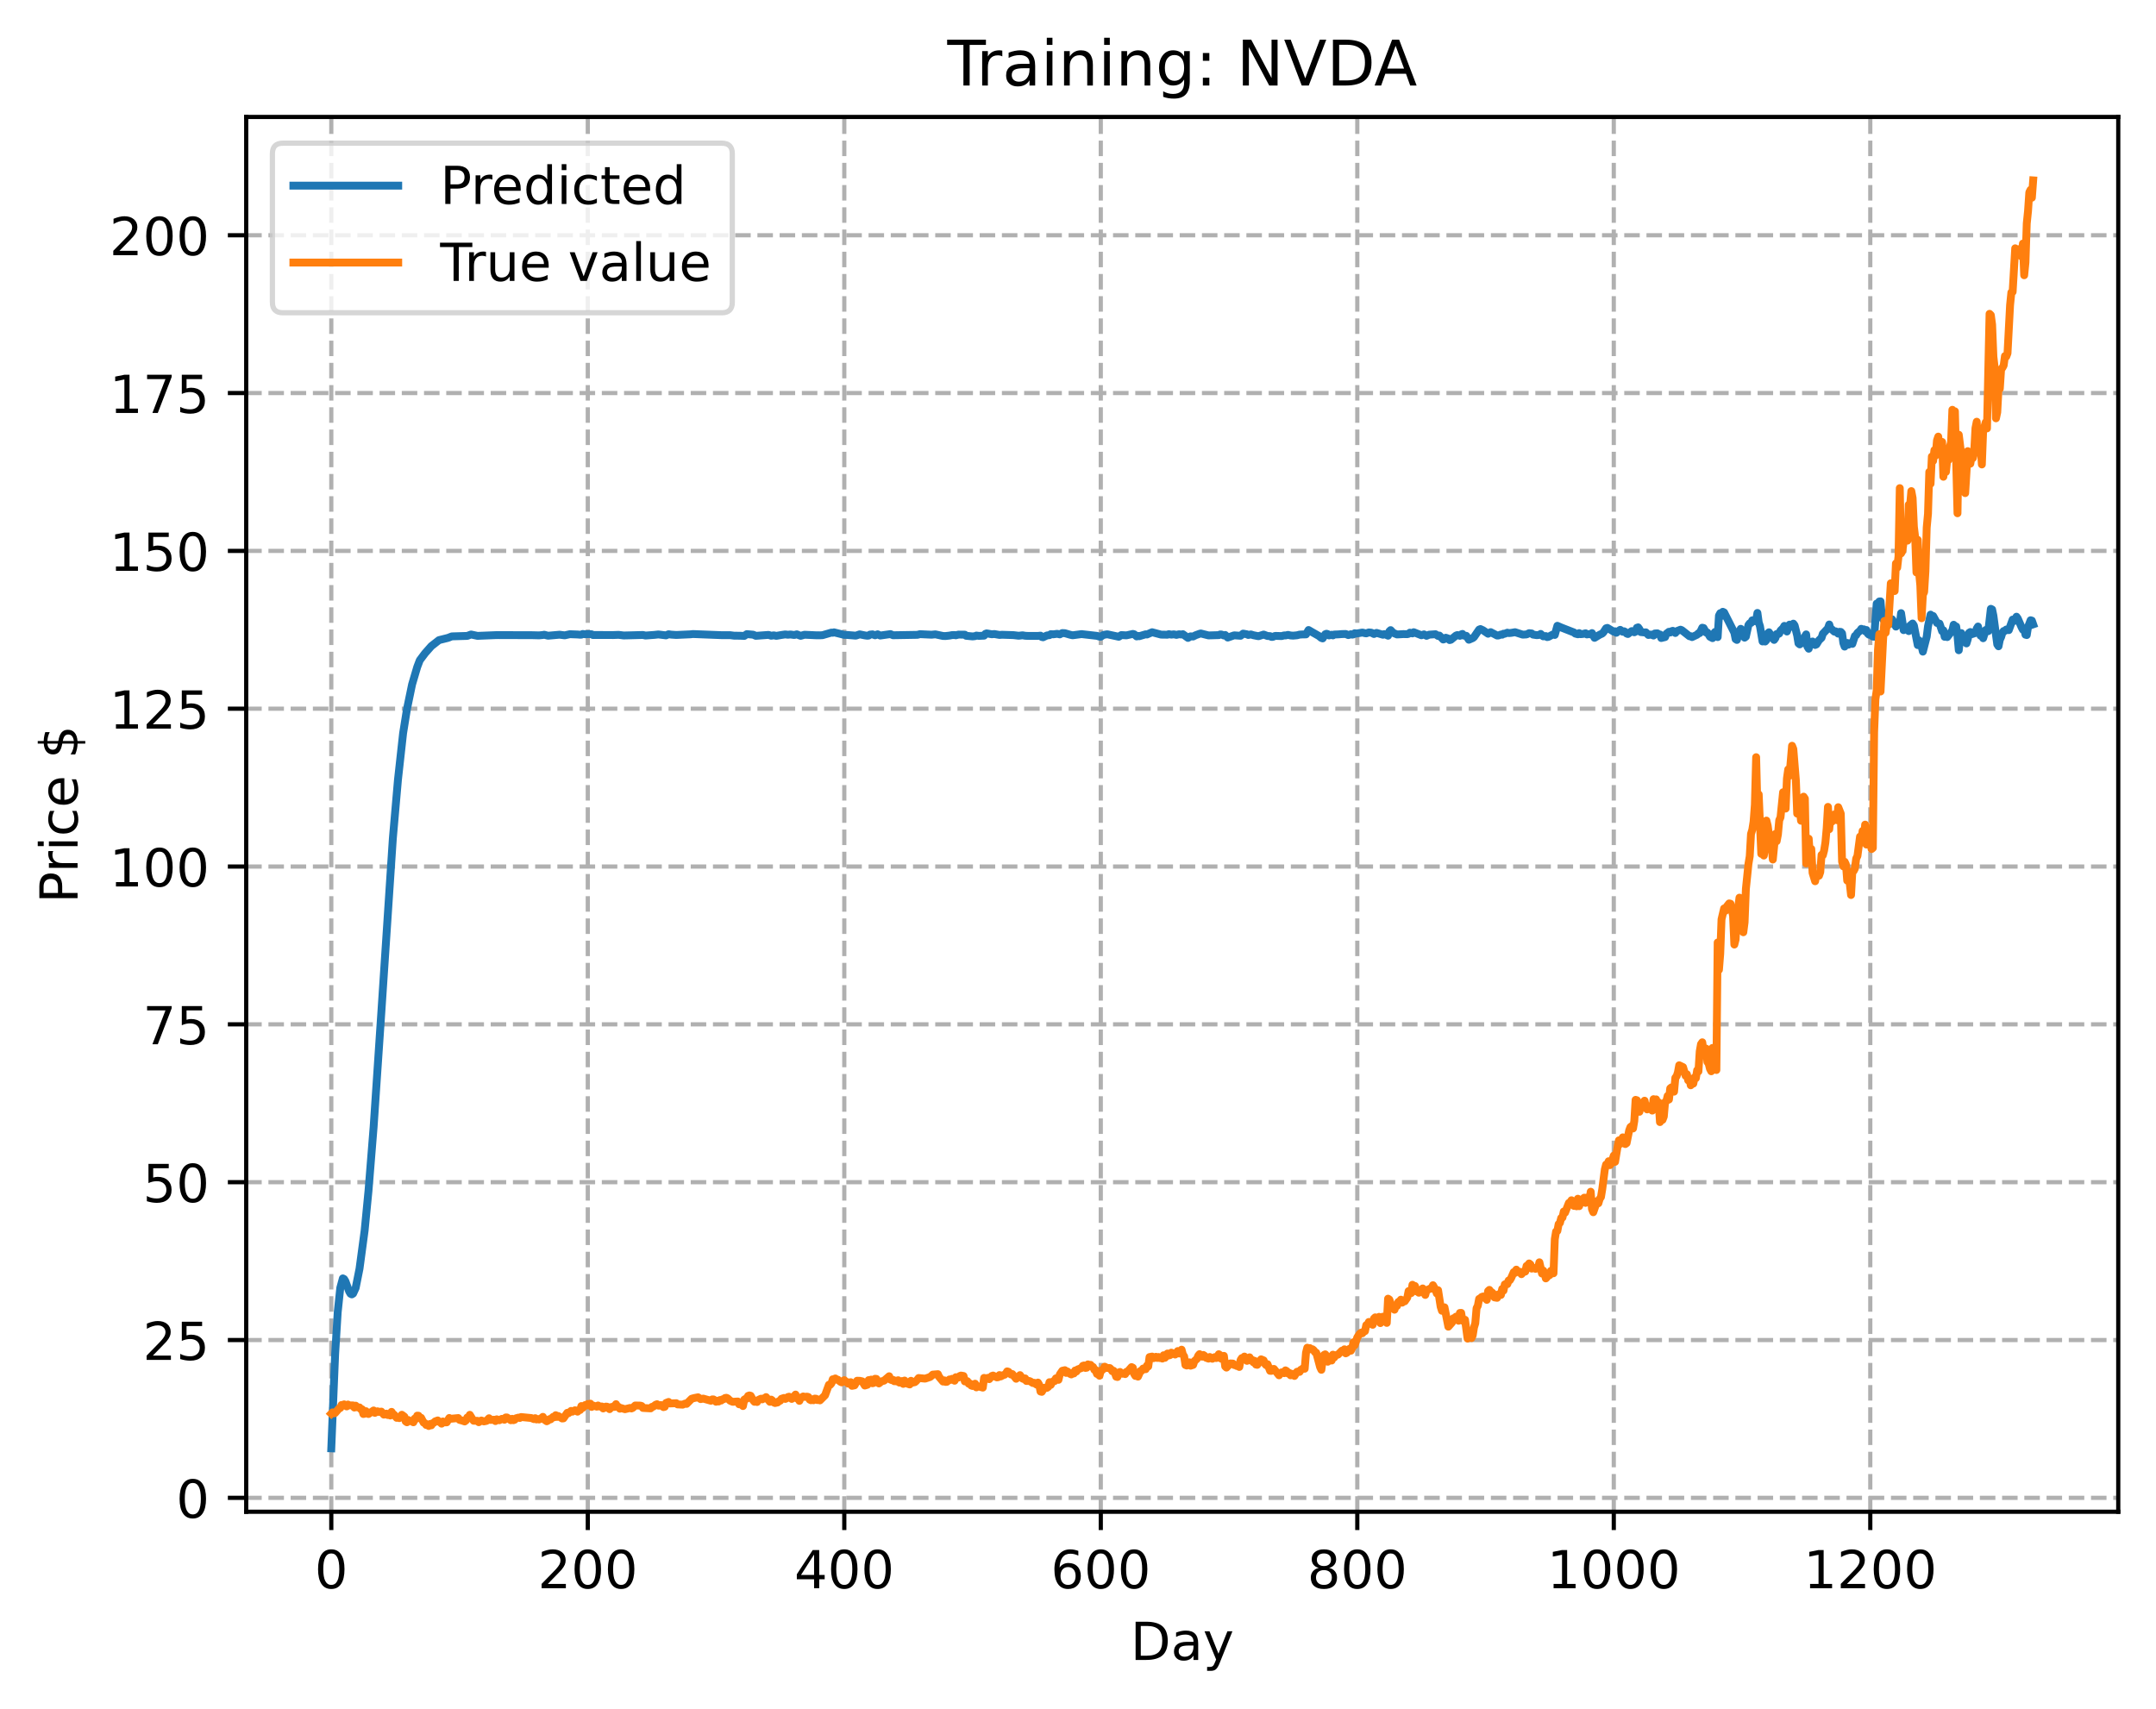 <?xml version="1.0" encoding="utf-8" standalone="no"?>
<!DOCTYPE svg PUBLIC "-//W3C//DTD SVG 1.1//EN"
  "http://www.w3.org/Graphics/SVG/1.1/DTD/svg11.dtd">
<!-- Created with matplotlib (https://matplotlib.org/) -->
<svg height="325.986pt" version="1.1" viewBox="0 0 411.286 325.986" width="411.286pt" xmlns="http://www.w3.org/2000/svg" xmlns:xlink="http://www.w3.org/1999/xlink">
 <defs>
  <style type="text/css">
*{stroke-linecap:butt;stroke-linejoin:round;}
  </style>
 </defs>
 <g id="figure_1">
  <g id="patch_1">
   <path d="M 0 325.986 
L 411.286 325.986 
L 411.286 0 
L 0 0 
z
" style="fill:#ffffff;"/>
  </g>
  <g id="axes_1">
   <g id="patch_2">
    <path d="M 46.966 288.43 
L 404.086 288.43 
L 404.086 22.318 
L 46.966 22.318 
z
" style="fill:#ffffff;"/>
   </g>
   <g id="matplotlib.axis_1">
    <g id="xtick_1">
     <g id="line2d_1">
      <path clip-path="url(#p48e22beba6)" d="M 63.198 288.43 
L 63.198 22.318 
" style="fill:none;stroke:#b0b0b0;stroke-dasharray:2.96,1.28;stroke-dashoffset:0;stroke-width:0.8;"/>
     </g>
     <g id="line2d_2">
      <defs>
       <path d="M 0 0 
L 0 3.5 
" id="mdcf4e788da" style="stroke:#000000;stroke-width:0.8;"/>
      </defs>
      <g>
       <use style="stroke:#000000;stroke-width:0.8;" x="63.198" xlink:href="#mdcf4e788da" y="288.43"/>
      </g>
     </g>
     <g id="text_1">
      <!-- 0 -->
      <defs>
       <path d="M 31.781 66.406 
Q 24.172 66.406 20.328 58.906 
Q 16.5 51.422 16.5 36.375 
Q 16.5 21.391 20.328 13.891 
Q 24.172 6.391 31.781 6.391 
Q 39.453 6.391 43.281 13.891 
Q 47.125 21.391 47.125 36.375 
Q 47.125 51.422 43.281 58.906 
Q 39.453 66.406 31.781 66.406 
z
M 31.781 74.219 
Q 44.047 74.219 50.516 64.516 
Q 56.984 54.828 56.984 36.375 
Q 56.984 17.969 50.516 8.266 
Q 44.047 -1.422 31.781 -1.422 
Q 19.531 -1.422 13.062 8.266 
Q 6.594 17.969 6.594 36.375 
Q 6.594 54.828 13.062 64.516 
Q 19.531 74.219 31.781 74.219 
z
" id="DejaVuSans-48"/>
      </defs>
      <g transform="translate(60.017 303.029)scale(0.1 -0.1)">
       <use xlink:href="#DejaVuSans-48"/>
      </g>
     </g>
    </g>
    <g id="xtick_2">
     <g id="line2d_3">
      <path clip-path="url(#p48e22beba6)" d="M 112.129 288.43 
L 112.129 22.318 
" style="fill:none;stroke:#b0b0b0;stroke-dasharray:2.96,1.28;stroke-dashoffset:0;stroke-width:0.8;"/>
     </g>
     <g id="line2d_4">
      <g>
       <use style="stroke:#000000;stroke-width:0.8;" x="112.129" xlink:href="#mdcf4e788da" y="288.43"/>
      </g>
     </g>
     <g id="text_2">
      <!-- 200 -->
      <defs>
       <path d="M 19.188 8.297 
L 53.609 8.297 
L 53.609 0 
L 7.328 0 
L 7.328 8.297 
Q 12.938 14.109 22.625 23.891 
Q 32.328 33.688 34.812 36.531 
Q 39.547 41.844 41.422 45.531 
Q 43.312 49.219 43.312 52.781 
Q 43.312 58.594 39.234 62.25 
Q 35.156 65.922 28.609 65.922 
Q 23.969 65.922 18.812 64.312 
Q 13.672 62.703 7.812 59.422 
L 7.812 69.391 
Q 13.766 71.781 18.938 73 
Q 24.125 74.219 28.422 74.219 
Q 39.75 74.219 46.484 68.547 
Q 53.219 62.891 53.219 53.422 
Q 53.219 48.922 51.531 44.891 
Q 49.859 40.875 45.406 35.406 
Q 44.188 33.984 37.641 27.219 
Q 31.109 20.453 19.188 8.297 
z
" id="DejaVuSans-50"/>
      </defs>
      <g transform="translate(102.585 303.029)scale(0.1 -0.1)">
       <use xlink:href="#DejaVuSans-50"/>
       <use x="63.623" xlink:href="#DejaVuSans-48"/>
       <use x="127.246" xlink:href="#DejaVuSans-48"/>
      </g>
     </g>
    </g>
    <g id="xtick_3">
     <g id="line2d_5">
      <path clip-path="url(#p48e22beba6)" d="M 161.06 288.43 
L 161.06 22.318 
" style="fill:none;stroke:#b0b0b0;stroke-dasharray:2.96,1.28;stroke-dashoffset:0;stroke-width:0.8;"/>
     </g>
     <g id="line2d_6">
      <g>
       <use style="stroke:#000000;stroke-width:0.8;" x="161.06" xlink:href="#mdcf4e788da" y="288.43"/>
      </g>
     </g>
     <g id="text_3">
      <!-- 400 -->
      <defs>
       <path d="M 37.797 64.312 
L 12.891 25.391 
L 37.797 25.391 
z
M 35.203 72.906 
L 47.609 72.906 
L 47.609 25.391 
L 58.016 25.391 
L 58.016 17.188 
L 47.609 17.188 
L 47.609 0 
L 37.797 0 
L 37.797 17.188 
L 4.891 17.188 
L 4.891 26.703 
z
" id="DejaVuSans-52"/>
      </defs>
      <g transform="translate(151.516 303.029)scale(0.1 -0.1)">
       <use xlink:href="#DejaVuSans-52"/>
       <use x="63.623" xlink:href="#DejaVuSans-48"/>
       <use x="127.246" xlink:href="#DejaVuSans-48"/>
      </g>
     </g>
    </g>
    <g id="xtick_4">
     <g id="line2d_7">
      <path clip-path="url(#p48e22beba6)" d="M 209.99 288.43 
L 209.99 22.318 
" style="fill:none;stroke:#b0b0b0;stroke-dasharray:2.96,1.28;stroke-dashoffset:0;stroke-width:0.8;"/>
     </g>
     <g id="line2d_8">
      <g>
       <use style="stroke:#000000;stroke-width:0.8;" x="209.99" xlink:href="#mdcf4e788da" y="288.43"/>
      </g>
     </g>
     <g id="text_4">
      <!-- 600 -->
      <defs>
       <path d="M 33.016 40.375 
Q 26.375 40.375 22.484 35.828 
Q 18.609 31.297 18.609 23.391 
Q 18.609 15.531 22.484 10.953 
Q 26.375 6.391 33.016 6.391 
Q 39.656 6.391 43.531 10.953 
Q 47.406 15.531 47.406 23.391 
Q 47.406 31.297 43.531 35.828 
Q 39.656 40.375 33.016 40.375 
z
M 52.594 71.297 
L 52.594 62.312 
Q 48.875 64.062 45.094 64.984 
Q 41.312 65.922 37.594 65.922 
Q 27.828 65.922 22.672 59.328 
Q 17.531 52.734 16.797 39.406 
Q 19.672 43.656 24.016 45.922 
Q 28.375 48.188 33.594 48.188 
Q 44.578 48.188 50.953 41.516 
Q 57.328 34.859 57.328 23.391 
Q 57.328 12.156 50.688 5.359 
Q 44.047 -1.422 33.016 -1.422 
Q 20.359 -1.422 13.672 8.266 
Q 6.984 17.969 6.984 36.375 
Q 6.984 53.656 15.188 63.938 
Q 23.391 74.219 37.203 74.219 
Q 40.922 74.219 44.703 73.484 
Q 48.484 72.75 52.594 71.297 
z
" id="DejaVuSans-54"/>
      </defs>
      <g transform="translate(200.446 303.029)scale(0.1 -0.1)">
       <use xlink:href="#DejaVuSans-54"/>
       <use x="63.623" xlink:href="#DejaVuSans-48"/>
       <use x="127.246" xlink:href="#DejaVuSans-48"/>
      </g>
     </g>
    </g>
    <g id="xtick_5">
     <g id="line2d_9">
      <path clip-path="url(#p48e22beba6)" d="M 258.921 288.43 
L 258.921 22.318 
" style="fill:none;stroke:#b0b0b0;stroke-dasharray:2.96,1.28;stroke-dashoffset:0;stroke-width:0.8;"/>
     </g>
     <g id="line2d_10">
      <g>
       <use style="stroke:#000000;stroke-width:0.8;" x="258.921" xlink:href="#mdcf4e788da" y="288.43"/>
      </g>
     </g>
     <g id="text_5">
      <!-- 800 -->
      <defs>
       <path d="M 31.781 34.625 
Q 24.75 34.625 20.719 30.859 
Q 16.703 27.094 16.703 20.516 
Q 16.703 13.922 20.719 10.156 
Q 24.75 6.391 31.781 6.391 
Q 38.812 6.391 42.859 10.172 
Q 46.922 13.969 46.922 20.516 
Q 46.922 27.094 42.891 30.859 
Q 38.875 34.625 31.781 34.625 
z
M 21.922 38.812 
Q 15.578 40.375 12.031 44.719 
Q 8.5 49.078 8.5 55.328 
Q 8.5 64.062 14.719 69.141 
Q 20.953 74.219 31.781 74.219 
Q 42.672 74.219 48.875 69.141 
Q 55.078 64.062 55.078 55.328 
Q 55.078 49.078 51.531 44.719 
Q 48 40.375 41.703 38.812 
Q 48.828 37.156 52.797 32.312 
Q 56.781 27.484 56.781 20.516 
Q 56.781 9.906 50.312 4.234 
Q 43.844 -1.422 31.781 -1.422 
Q 19.734 -1.422 13.25 4.234 
Q 6.781 9.906 6.781 20.516 
Q 6.781 27.484 10.781 32.312 
Q 14.797 37.156 21.922 38.812 
z
M 18.312 54.391 
Q 18.312 48.734 21.844 45.562 
Q 25.391 42.391 31.781 42.391 
Q 38.141 42.391 41.719 45.562 
Q 45.312 48.734 45.312 54.391 
Q 45.312 60.062 41.719 63.234 
Q 38.141 66.406 31.781 66.406 
Q 25.391 66.406 21.844 63.234 
Q 18.312 60.062 18.312 54.391 
z
" id="DejaVuSans-56"/>
      </defs>
      <g transform="translate(249.377 303.029)scale(0.1 -0.1)">
       <use xlink:href="#DejaVuSans-56"/>
       <use x="63.623" xlink:href="#DejaVuSans-48"/>
       <use x="127.246" xlink:href="#DejaVuSans-48"/>
      </g>
     </g>
    </g>
    <g id="xtick_6">
     <g id="line2d_11">
      <path clip-path="url(#p48e22beba6)" d="M 307.851 288.43 
L 307.851 22.318 
" style="fill:none;stroke:#b0b0b0;stroke-dasharray:2.96,1.28;stroke-dashoffset:0;stroke-width:0.8;"/>
     </g>
     <g id="line2d_12">
      <g>
       <use style="stroke:#000000;stroke-width:0.8;" x="307.851" xlink:href="#mdcf4e788da" y="288.43"/>
      </g>
     </g>
     <g id="text_6">
      <!-- 1000 -->
      <defs>
       <path d="M 12.406 8.297 
L 28.516 8.297 
L 28.516 63.922 
L 10.984 60.406 
L 10.984 69.391 
L 28.422 72.906 
L 38.281 72.906 
L 38.281 8.297 
L 54.391 8.297 
L 54.391 0 
L 12.406 0 
z
" id="DejaVuSans-49"/>
      </defs>
      <g transform="translate(295.126 303.029)scale(0.1 -0.1)">
       <use xlink:href="#DejaVuSans-49"/>
       <use x="63.623" xlink:href="#DejaVuSans-48"/>
       <use x="127.246" xlink:href="#DejaVuSans-48"/>
       <use x="190.869" xlink:href="#DejaVuSans-48"/>
      </g>
     </g>
    </g>
    <g id="xtick_7">
     <g id="line2d_13">
      <path clip-path="url(#p48e22beba6)" d="M 356.782 288.43 
L 356.782 22.318 
" style="fill:none;stroke:#b0b0b0;stroke-dasharray:2.96,1.28;stroke-dashoffset:0;stroke-width:0.8;"/>
     </g>
     <g id="line2d_14">
      <g>
       <use style="stroke:#000000;stroke-width:0.8;" x="356.782" xlink:href="#mdcf4e788da" y="288.43"/>
      </g>
     </g>
     <g id="text_7">
      <!-- 1200 -->
      <g transform="translate(344.057 303.029)scale(0.1 -0.1)">
       <use xlink:href="#DejaVuSans-49"/>
       <use x="63.623" xlink:href="#DejaVuSans-50"/>
       <use x="127.246" xlink:href="#DejaVuSans-48"/>
       <use x="190.869" xlink:href="#DejaVuSans-48"/>
      </g>
     </g>
    </g>
    <g id="text_8">
     <!-- Day -->
     <defs>
      <path d="M 19.672 64.797 
L 19.672 8.109 
L 31.594 8.109 
Q 46.688 8.109 53.688 14.938 
Q 60.688 21.781 60.688 36.531 
Q 60.688 51.172 53.688 57.984 
Q 46.688 64.797 31.594 64.797 
z
M 9.812 72.906 
L 30.078 72.906 
Q 51.266 72.906 61.172 64.094 
Q 71.094 55.281 71.094 36.531 
Q 71.094 17.672 61.125 8.828 
Q 51.172 0 30.078 0 
L 9.812 0 
z
" id="DejaVuSans-68"/>
      <path d="M 34.281 27.484 
Q 23.391 27.484 19.188 25 
Q 14.984 22.516 14.984 16.5 
Q 14.984 11.719 18.141 8.906 
Q 21.297 6.109 26.703 6.109 
Q 34.188 6.109 38.703 11.406 
Q 43.219 16.703 43.219 25.484 
L 43.219 27.484 
z
M 52.203 31.203 
L 52.203 0 
L 43.219 0 
L 43.219 8.297 
Q 40.141 3.328 35.547 0.953 
Q 30.953 -1.422 24.312 -1.422 
Q 15.922 -1.422 10.953 3.297 
Q 6 8.016 6 15.922 
Q 6 25.141 12.172 29.828 
Q 18.359 34.516 30.609 34.516 
L 43.219 34.516 
L 43.219 35.406 
Q 43.219 41.609 39.141 45 
Q 35.062 48.391 27.688 48.391 
Q 23 48.391 18.547 47.266 
Q 14.109 46.141 10.016 43.891 
L 10.016 52.203 
Q 14.938 54.109 19.578 55.047 
Q 24.219 56 28.609 56 
Q 40.484 56 46.344 49.844 
Q 52.203 43.703 52.203 31.203 
z
" id="DejaVuSans-97"/>
      <path d="M 32.172 -5.078 
Q 28.375 -14.844 24.75 -17.812 
Q 21.141 -20.797 15.094 -20.797 
L 7.906 -20.797 
L 7.906 -13.281 
L 13.188 -13.281 
Q 16.891 -13.281 18.938 -11.516 
Q 21 -9.766 23.484 -3.219 
L 25.094 0.875 
L 2.984 54.688 
L 12.5 54.688 
L 29.594 11.922 
L 46.688 54.688 
L 56.203 54.688 
z
" id="DejaVuSans-121"/>
     </defs>
     <g transform="translate(215.652 316.707)scale(0.1 -0.1)">
      <use xlink:href="#DejaVuSans-68"/>
      <use x="77.002" xlink:href="#DejaVuSans-97"/>
      <use x="138.281" xlink:href="#DejaVuSans-121"/>
     </g>
    </g>
   </g>
   <g id="matplotlib.axis_2">
    <g id="ytick_1">
     <g id="line2d_15">
      <path clip-path="url(#p48e22beba6)" d="M 46.966 285.779 
L 404.086 285.779 
" style="fill:none;stroke:#b0b0b0;stroke-dasharray:2.96,1.28;stroke-dashoffset:0;stroke-width:0.8;"/>
     </g>
     <g id="line2d_16">
      <defs>
       <path d="M 0 0 
L -3.5 0 
" id="mea2fe891a1" style="stroke:#000000;stroke-width:0.8;"/>
      </defs>
      <g>
       <use style="stroke:#000000;stroke-width:0.8;" x="46.966" xlink:href="#mea2fe891a1" y="285.779"/>
      </g>
     </g>
     <g id="text_9">
      <!-- 0 -->
      <g transform="translate(33.603 289.579)scale(0.1 -0.1)">
       <use xlink:href="#DejaVuSans-48"/>
      </g>
     </g>
    </g>
    <g id="ytick_2">
     <g id="line2d_17">
      <path clip-path="url(#p48e22beba6)" d="M 46.966 255.667 
L 404.086 255.667 
" style="fill:none;stroke:#b0b0b0;stroke-dasharray:2.96,1.28;stroke-dashoffset:0;stroke-width:0.8;"/>
     </g>
     <g id="line2d_18">
      <g>
       <use style="stroke:#000000;stroke-width:0.8;" x="46.966" xlink:href="#mea2fe891a1" y="255.667"/>
      </g>
     </g>
     <g id="text_10">
      <!-- 25 -->
      <defs>
       <path d="M 10.797 72.906 
L 49.516 72.906 
L 49.516 64.594 
L 19.828 64.594 
L 19.828 46.734 
Q 21.969 47.469 24.109 47.828 
Q 26.266 48.188 28.422 48.188 
Q 40.625 48.188 47.75 41.5 
Q 54.891 34.812 54.891 23.391 
Q 54.891 11.625 47.562 5.094 
Q 40.234 -1.422 26.906 -1.422 
Q 22.312 -1.422 17.547 -0.641 
Q 12.797 0.141 7.719 1.703 
L 7.719 11.625 
Q 12.109 9.234 16.797 8.062 
Q 21.484 6.891 26.703 6.891 
Q 35.156 6.891 40.078 11.328 
Q 45.016 15.766 45.016 23.391 
Q 45.016 31 40.078 35.438 
Q 35.156 39.891 26.703 39.891 
Q 22.75 39.891 18.812 39.016 
Q 14.891 38.141 10.797 36.281 
z
" id="DejaVuSans-53"/>
      </defs>
      <g transform="translate(27.241 259.466)scale(0.1 -0.1)">
       <use xlink:href="#DejaVuSans-50"/>
       <use x="63.623" xlink:href="#DejaVuSans-53"/>
      </g>
     </g>
    </g>
    <g id="ytick_3">
     <g id="line2d_19">
      <path clip-path="url(#p48e22beba6)" d="M 46.966 225.555 
L 404.086 225.555 
" style="fill:none;stroke:#b0b0b0;stroke-dasharray:2.96,1.28;stroke-dashoffset:0;stroke-width:0.8;"/>
     </g>
     <g id="line2d_20">
      <g>
       <use style="stroke:#000000;stroke-width:0.8;" x="46.966" xlink:href="#mea2fe891a1" y="225.555"/>
      </g>
     </g>
     <g id="text_11">
      <!-- 50 -->
      <g transform="translate(27.241 229.354)scale(0.1 -0.1)">
       <use xlink:href="#DejaVuSans-53"/>
       <use x="63.623" xlink:href="#DejaVuSans-48"/>
      </g>
     </g>
    </g>
    <g id="ytick_4">
     <g id="line2d_21">
      <path clip-path="url(#p48e22beba6)" d="M 46.966 195.442 
L 404.086 195.442 
" style="fill:none;stroke:#b0b0b0;stroke-dasharray:2.96,1.28;stroke-dashoffset:0;stroke-width:0.8;"/>
     </g>
     <g id="line2d_22">
      <g>
       <use style="stroke:#000000;stroke-width:0.8;" x="46.966" xlink:href="#mea2fe891a1" y="195.442"/>
      </g>
     </g>
     <g id="text_12">
      <!-- 75 -->
      <defs>
       <path d="M 8.203 72.906 
L 55.078 72.906 
L 55.078 68.703 
L 28.609 0 
L 18.312 0 
L 43.219 64.594 
L 8.203 64.594 
z
" id="DejaVuSans-55"/>
      </defs>
      <g transform="translate(27.241 199.242)scale(0.1 -0.1)">
       <use xlink:href="#DejaVuSans-55"/>
       <use x="63.623" xlink:href="#DejaVuSans-53"/>
      </g>
     </g>
    </g>
    <g id="ytick_5">
     <g id="line2d_23">
      <path clip-path="url(#p48e22beba6)" d="M 46.966 165.33 
L 404.086 165.33 
" style="fill:none;stroke:#b0b0b0;stroke-dasharray:2.96,1.28;stroke-dashoffset:0;stroke-width:0.8;"/>
     </g>
     <g id="line2d_24">
      <g>
       <use style="stroke:#000000;stroke-width:0.8;" x="46.966" xlink:href="#mea2fe891a1" y="165.33"/>
      </g>
     </g>
     <g id="text_13">
      <!-- 100 -->
      <g transform="translate(20.878 169.129)scale(0.1 -0.1)">
       <use xlink:href="#DejaVuSans-49"/>
       <use x="63.623" xlink:href="#DejaVuSans-48"/>
       <use x="127.246" xlink:href="#DejaVuSans-48"/>
      </g>
     </g>
    </g>
    <g id="ytick_6">
     <g id="line2d_25">
      <path clip-path="url(#p48e22beba6)" d="M 46.966 135.218 
L 404.086 135.218 
" style="fill:none;stroke:#b0b0b0;stroke-dasharray:2.96,1.28;stroke-dashoffset:0;stroke-width:0.8;"/>
     </g>
     <g id="line2d_26">
      <g>
       <use style="stroke:#000000;stroke-width:0.8;" x="46.966" xlink:href="#mea2fe891a1" y="135.218"/>
      </g>
     </g>
     <g id="text_14">
      <!-- 125 -->
      <g transform="translate(20.878 139.017)scale(0.1 -0.1)">
       <use xlink:href="#DejaVuSans-49"/>
       <use x="63.623" xlink:href="#DejaVuSans-50"/>
       <use x="127.246" xlink:href="#DejaVuSans-53"/>
      </g>
     </g>
    </g>
    <g id="ytick_7">
     <g id="line2d_27">
      <path clip-path="url(#p48e22beba6)" d="M 46.966 105.106 
L 404.086 105.106 
" style="fill:none;stroke:#b0b0b0;stroke-dasharray:2.96,1.28;stroke-dashoffset:0;stroke-width:0.8;"/>
     </g>
     <g id="line2d_28">
      <g>
       <use style="stroke:#000000;stroke-width:0.8;" x="46.966" xlink:href="#mea2fe891a1" y="105.106"/>
      </g>
     </g>
     <g id="text_15">
      <!-- 150 -->
      <g transform="translate(20.878 108.905)scale(0.1 -0.1)">
       <use xlink:href="#DejaVuSans-49"/>
       <use x="63.623" xlink:href="#DejaVuSans-53"/>
       <use x="127.246" xlink:href="#DejaVuSans-48"/>
      </g>
     </g>
    </g>
    <g id="ytick_8">
     <g id="line2d_29">
      <path clip-path="url(#p48e22beba6)" d="M 46.966 74.993 
L 404.086 74.993 
" style="fill:none;stroke:#b0b0b0;stroke-dasharray:2.96,1.28;stroke-dashoffset:0;stroke-width:0.8;"/>
     </g>
     <g id="line2d_30">
      <g>
       <use style="stroke:#000000;stroke-width:0.8;" x="46.966" xlink:href="#mea2fe891a1" y="74.993"/>
      </g>
     </g>
     <g id="text_16">
      <!-- 175 -->
      <g transform="translate(20.878 78.793)scale(0.1 -0.1)">
       <use xlink:href="#DejaVuSans-49"/>
       <use x="63.623" xlink:href="#DejaVuSans-55"/>
       <use x="127.246" xlink:href="#DejaVuSans-53"/>
      </g>
     </g>
    </g>
    <g id="ytick_9">
     <g id="line2d_31">
      <path clip-path="url(#p48e22beba6)" d="M 46.966 44.881 
L 404.086 44.881 
" style="fill:none;stroke:#b0b0b0;stroke-dasharray:2.96,1.28;stroke-dashoffset:0;stroke-width:0.8;"/>
     </g>
     <g id="line2d_32">
      <g>
       <use style="stroke:#000000;stroke-width:0.8;" x="46.966" xlink:href="#mea2fe891a1" y="44.881"/>
      </g>
     </g>
     <g id="text_17">
      <!-- 200 -->
      <g transform="translate(20.878 48.68)scale(0.1 -0.1)">
       <use xlink:href="#DejaVuSans-50"/>
       <use x="63.623" xlink:href="#DejaVuSans-48"/>
       <use x="127.246" xlink:href="#DejaVuSans-48"/>
      </g>
     </g>
    </g>
    <g id="text_18">
     <!-- Price $ -->
     <defs>
      <path d="M 19.672 64.797 
L 19.672 37.406 
L 32.078 37.406 
Q 38.969 37.406 42.719 40.969 
Q 46.484 44.531 46.484 51.125 
Q 46.484 57.672 42.719 61.234 
Q 38.969 64.797 32.078 64.797 
z
M 9.812 72.906 
L 32.078 72.906 
Q 44.344 72.906 50.609 67.359 
Q 56.891 61.812 56.891 51.125 
Q 56.891 40.328 50.609 34.812 
Q 44.344 29.297 32.078 29.297 
L 19.672 29.297 
L 19.672 0 
L 9.812 0 
z
" id="DejaVuSans-80"/>
      <path d="M 41.109 46.297 
Q 39.594 47.172 37.812 47.578 
Q 36.031 48 33.891 48 
Q 26.266 48 22.188 43.047 
Q 18.109 38.094 18.109 28.812 
L 18.109 0 
L 9.078 0 
L 9.078 54.688 
L 18.109 54.688 
L 18.109 46.188 
Q 20.953 51.172 25.484 53.578 
Q 30.031 56 36.531 56 
Q 37.453 56 38.578 55.875 
Q 39.703 55.766 41.062 55.516 
z
" id="DejaVuSans-114"/>
      <path d="M 9.422 54.688 
L 18.406 54.688 
L 18.406 0 
L 9.422 0 
z
M 9.422 75.984 
L 18.406 75.984 
L 18.406 64.594 
L 9.422 64.594 
z
" id="DejaVuSans-105"/>
      <path d="M 48.781 52.594 
L 48.781 44.188 
Q 44.969 46.297 41.141 47.344 
Q 37.312 48.391 33.406 48.391 
Q 24.656 48.391 19.812 42.844 
Q 14.984 37.312 14.984 27.297 
Q 14.984 17.281 19.812 11.734 
Q 24.656 6.203 33.406 6.203 
Q 37.312 6.203 41.141 7.25 
Q 44.969 8.297 48.781 10.406 
L 48.781 2.094 
Q 45.016 0.344 40.984 -0.531 
Q 36.969 -1.422 32.422 -1.422 
Q 20.062 -1.422 12.781 6.344 
Q 5.516 14.109 5.516 27.297 
Q 5.516 40.672 12.859 48.328 
Q 20.219 56 33.016 56 
Q 37.156 56 41.109 55.141 
Q 45.062 54.297 48.781 52.594 
z
" id="DejaVuSans-99"/>
      <path d="M 56.203 29.594 
L 56.203 25.203 
L 14.891 25.203 
Q 15.484 15.922 20.484 11.062 
Q 25.484 6.203 34.422 6.203 
Q 39.594 6.203 44.453 7.469 
Q 49.312 8.734 54.109 11.281 
L 54.109 2.781 
Q 49.266 0.734 44.188 -0.344 
Q 39.109 -1.422 33.891 -1.422 
Q 20.797 -1.422 13.156 6.188 
Q 5.516 13.812 5.516 26.812 
Q 5.516 40.234 12.766 48.109 
Q 20.016 56 32.328 56 
Q 43.359 56 49.781 48.891 
Q 56.203 41.797 56.203 29.594 
z
M 47.219 32.234 
Q 47.125 39.594 43.094 43.984 
Q 39.062 48.391 32.422 48.391 
Q 24.906 48.391 20.391 44.141 
Q 15.875 39.891 15.188 32.172 
z
" id="DejaVuSans-101"/>
      <path id="DejaVuSans-32"/>
      <path d="M 33.797 -14.703 
L 28.906 -14.703 
L 28.859 0 
Q 23.734 0.094 18.609 1.188 
Q 13.484 2.297 8.297 4.5 
L 8.297 13.281 
Q 13.281 10.156 18.375 8.562 
Q 23.484 6.984 28.906 6.938 
L 28.906 29.203 
Q 18.109 30.953 13.203 35.156 
Q 8.297 39.359 8.297 46.688 
Q 8.297 54.641 13.625 59.219 
Q 18.953 63.812 28.906 64.5 
L 28.906 75.984 
L 33.797 75.984 
L 33.797 64.656 
Q 38.328 64.453 42.578 63.688 
Q 46.828 62.938 50.875 61.625 
L 50.875 53.078 
Q 46.828 55.125 42.547 56.25 
Q 38.281 57.375 33.797 57.562 
L 33.797 36.719 
Q 44.875 35.016 50.094 30.609 
Q 55.328 26.219 55.328 18.609 
Q 55.328 10.359 49.781 5.594 
Q 44.234 0.828 33.797 0.094 
z
M 28.906 37.594 
L 28.906 57.625 
Q 23.25 56.984 20.266 54.391 
Q 17.281 51.812 17.281 47.516 
Q 17.281 43.312 20.031 40.969 
Q 22.797 38.625 28.906 37.594 
z
M 33.797 28.219 
L 33.797 7.078 
Q 39.984 7.906 43.141 10.594 
Q 46.297 13.281 46.297 17.672 
Q 46.297 21.969 43.281 24.5 
Q 40.281 27.047 33.797 28.219 
z
" id="DejaVuSans-36"/>
     </defs>
     <g transform="translate(14.798 172.342)rotate(-90)scale(0.1 -0.1)">
      <use xlink:href="#DejaVuSans-80"/>
      <use x="58.553" xlink:href="#DejaVuSans-114"/>
      <use x="99.666" xlink:href="#DejaVuSans-105"/>
      <use x="127.449" xlink:href="#DejaVuSans-99"/>
      <use x="182.43" xlink:href="#DejaVuSans-101"/>
      <use x="243.953" xlink:href="#DejaVuSans-32"/>
      <use x="275.74" xlink:href="#DejaVuSans-36"/>
     </g>
    </g>
   </g>
   <g id="line2d_33">
    <path clip-path="url(#p48e22beba6)" d="M 63.198 276.334 
L 63.932 258.341 
L 64.422 250.375 
L 64.911 245.72 
L 65.4 243.912 
L 65.645 244.036 
L 65.89 244.45 
L 66.623 246.432 
L 66.868 246.838 
L 67.113 246.961 
L 67.357 246.809 
L 67.847 245.738 
L 68.581 242.066 
L 69.559 234.777 
L 70.293 227.231 
L 71.272 215.033 
L 72.74 193.236 
L 74.942 159.953 
L 75.92 148.736 
L 76.899 139.871 
L 77.633 135.304 
L 78.611 130.578 
L 79.59 127.26 
L 80.079 125.977 
L 81.058 124.668 
L 82.281 123.279 
L 83.749 122.131 
L 85.462 121.704 
L 86.196 121.416 
L 89.132 121.329 
L 89.621 121.144 
L 89.866 121.058 
L 91.089 121.32 
L 94.514 121.18 
L 95.003 121.171 
L 101.609 121.191 
L 102.832 121.224 
L 103.566 121.154 
L 103.811 121.101 
L 104.545 121.291 
L 106.747 121.098 
L 107.725 121.22 
L 108.704 121.003 
L 110.172 121.058 
L 110.661 121.099 
L 110.906 121.088 
L 111.15 120.962 
L 111.64 121.013 
L 112.374 120.981 
L 112.863 121.017 
L 113.108 121.155 
L 117.022 121.161 
L 118.001 121.124 
L 118.979 121.244 
L 119.713 121.227 
L 122.649 121.149 
L 123.138 121.257 
L 124.851 121.132 
L 125.585 121.049 
L 126.319 121.137 
L 127.053 121.224 
L 127.542 121.011 
L 128.031 121.084 
L 129.01 121.149 
L 131.701 121.025 
L 132.191 120.971 
L 137.573 121.183 
L 139.285 121.186 
L 140.019 121.282 
L 141.243 121.297 
L 141.977 121.331 
L 142.466 120.989 
L 143.689 121.095 
L 144.178 121.314 
L 146.625 121.134 
L 147.114 121.295 
L 147.604 121.217 
L 148.093 121.319 
L 149.072 121.149 
L 149.806 121.043 
L 150.295 121.107 
L 150.784 121.057 
L 151.518 121.155 
L 152.007 121.024 
L 152.497 121.23 
L 152.741 121.31 
L 153.475 121.104 
L 155.677 121.207 
L 156.411 121.214 
L 156.9 121.19 
L 158.613 120.694 
L 158.858 120.728 
L 159.102 120.648 
L 161.06 121.135 
L 161.549 121.142 
L 163.261 121.28 
L 163.995 121.031 
L 164.974 121.228 
L 165.463 121.295 
L 165.708 121.263 
L 165.953 121.081 
L 166.442 121.03 
L 166.931 121.21 
L 167.421 121.02 
L 167.91 121.258 
L 169.867 120.983 
L 170.356 121.2 
L 175.005 121.122 
L 175.494 120.995 
L 177.696 121.1 
L 178.43 121.028 
L 179.898 121.343 
L 180.387 121.35 
L 181.121 121.269 
L 181.61 121.174 
L 182.1 121.16 
L 182.344 121.21 
L 182.834 121.08 
L 184.057 121.091 
L 184.302 121.306 
L 185.525 121.423 
L 186.014 121.372 
L 186.259 121.261 
L 186.748 121.322 
L 187.727 121.28 
L 187.971 120.937 
L 188.216 120.845 
L 189.195 121.016 
L 189.684 120.969 
L 190.663 121.144 
L 191.152 121.107 
L 193.354 121.179 
L 194.332 121.296 
L 195.066 121.21 
L 195.556 121.297 
L 196.045 121.325 
L 198.002 121.329 
L 198.491 121.278 
L 198.736 121.532 
L 198.981 121.589 
L 199.715 121.241 
L 200.204 121.184 
L 200.449 120.999 
L 200.938 121.023 
L 201.672 120.926 
L 202.161 121.038 
L 202.651 120.786 
L 203.14 120.81 
L 204.118 121.099 
L 204.608 121.21 
L 206.32 120.983 
L 209.256 121.317 
L 209.746 121.467 
L 209.99 121.473 
L 210.479 121.144 
L 211.213 121.014 
L 213.415 121.489 
L 213.905 121.169 
L 214.883 121.222 
L 216.106 120.951 
L 216.351 121.006 
L 216.84 121.428 
L 217.085 121.321 
L 217.33 121.384 
L 218.553 121.02 
L 218.798 121.059 
L 219.776 120.626 
L 221.489 121.081 
L 222.712 121.1 
L 222.957 120.992 
L 223.446 121.085 
L 223.935 121.026 
L 224.425 121.136 
L 224.914 121.01 
L 225.403 121.068 
L 225.648 120.996 
L 226.627 121.712 
L 227.116 121.41 
L 227.605 121.443 
L 228.094 121.193 
L 228.828 120.925 
L 229.073 120.864 
L 230.541 121.234 
L 231.764 121.198 
L 232.254 121.183 
L 232.498 121.182 
L 232.743 121.053 
L 232.988 121.05 
L 233.477 121.249 
L 233.722 121.148 
L 234.211 121.643 
L 235.434 121.216 
L 236.413 121.287 
L 236.657 121.301 
L 237.147 120.889 
L 237.881 121.022 
L 238.125 121.151 
L 238.615 121.045 
L 239.104 121.196 
L 239.838 121.344 
L 240.082 121.382 
L 241.061 121.067 
L 241.55 121.255 
L 241.795 121.346 
L 242.284 121.367 
L 242.529 121.514 
L 242.774 121.52 
L 243.263 121.322 
L 244.486 121.361 
L 244.976 121.228 
L 245.22 121.244 
L 245.709 121.135 
L 246.199 121.244 
L 246.688 121.276 
L 247.422 121.21 
L 247.911 121.082 
L 248.401 121.05 
L 249.135 121.037 
L 249.624 120.203 
L 250.358 120.634 
L 251.581 121.331 
L 252.07 121.725 
L 252.315 121.803 
L 252.804 121.011 
L 253.049 120.913 
L 253.294 120.984 
L 253.538 121.239 
L 254.028 121.106 
L 254.272 121.229 
L 254.517 121.064 
L 255.251 121.038 
L 255.985 120.979 
L 256.719 120.96 
L 257.208 121.172 
L 257.697 121.009 
L 257.942 121.088 
L 258.187 121.042 
L 258.431 120.817 
L 258.676 120.891 
L 259.899 120.685 
L 260.389 120.807 
L 260.633 120.841 
L 261.123 120.664 
L 261.612 120.712 
L 262.101 120.964 
L 262.591 120.75 
L 263.814 121.107 
L 264.058 120.981 
L 264.548 121.169 
L 264.792 121.287 
L 265.037 120.454 
L 265.282 120.222 
L 265.771 120.749 
L 266.505 121.053 
L 267.728 120.981 
L 268.462 120.998 
L 268.707 120.929 
L 268.952 120.709 
L 269.441 120.851 
L 269.685 120.623 
L 271.153 121.206 
L 271.643 121.031 
L 272.132 121.311 
L 272.621 121.091 
L 273.845 121.007 
L 274.334 121.339 
L 274.579 121.259 
L 275.313 122.014 
L 275.557 121.926 
L 275.802 121.675 
L 276.291 121.839 
L 276.536 122.123 
L 276.78 122.059 
L 277.759 121.253 
L 278.004 121.167 
L 278.493 121.308 
L 278.738 121.046 
L 278.982 120.949 
L 279.227 121.264 
L 279.716 121.313 
L 280.206 122.06 
L 280.94 121.746 
L 281.184 121.551 
L 282.163 120.124 
L 282.407 120.02 
L 282.897 120.247 
L 283.875 120.912 
L 284.365 120.609 
L 285.588 121.253 
L 285.833 121.257 
L 286.322 121.058 
L 286.567 121.097 
L 286.811 120.907 
L 287.056 120.916 
L 287.545 120.711 
L 287.79 120.792 
L 288.279 120.749 
L 288.768 120.663 
L 289.013 120.618 
L 290.481 121.087 
L 291.215 121.046 
L 291.704 120.806 
L 292.194 120.86 
L 292.438 121.079 
L 293.172 121.187 
L 293.661 121.135 
L 293.906 120.95 
L 294.395 121.409 
L 294.885 121.36 
L 295.129 121.549 
L 295.374 121.515 
L 296.108 121.114 
L 296.353 121.026 
L 296.597 121.143 
L 297.087 119.397 
L 297.821 119.721 
L 300.267 120.676 
L 300.512 120.889 
L 301.001 121.02 
L 301.246 120.795 
L 301.49 120.999 
L 301.98 120.953 
L 302.469 120.826 
L 302.714 121.045 
L 303.203 120.979 
L 303.448 121.047 
L 303.692 120.791 
L 304.182 121.697 
L 305.16 121.1 
L 305.649 120.875 
L 305.894 120.617 
L 306.383 119.869 
L 306.628 119.799 
L 307.851 120.523 
L 308.096 120.443 
L 308.341 120.731 
L 308.83 120.333 
L 309.075 120.168 
L 309.564 120.539 
L 309.809 120.444 
L 310.053 120.571 
L 310.298 120.871 
L 310.543 120.966 
L 311.277 120.408 
L 311.521 120.444 
L 311.766 120.637 
L 312.01 120.508 
L 312.255 119.777 
L 312.5 119.695 
L 312.744 120.03 
L 312.989 120.595 
L 313.723 120.67 
L 313.968 120.648 
L 314.457 121.151 
L 314.946 121.066 
L 315.436 121.258 
L 315.68 120.866 
L 316.17 120.838 
L 316.414 121.038 
L 316.659 121.052 
L 316.904 121.732 
L 317.637 121.552 
L 317.882 120.914 
L 318.371 120.541 
L 318.616 120.684 
L 318.861 120.434 
L 319.105 120.358 
L 319.595 120.77 
L 319.839 120.43 
L 320.573 120.14 
L 320.818 120.231 
L 322.286 121.391 
L 322.531 121.382 
L 322.775 121.555 
L 323.754 121.093 
L 323.998 120.826 
L 324.243 120.792 
L 324.732 119.764 
L 324.977 119.817 
L 325.466 120.687 
L 325.711 120.683 
L 326.2 121.49 
L 326.69 121.753 
L 326.934 120.872 
L 327.179 120.566 
L 327.424 120.918 
L 327.668 121.556 
L 327.913 117.453 
L 328.158 116.992 
L 328.402 117.518 
L 328.647 116.727 
L 328.892 116.843 
L 330.849 120.712 
L 331.093 121.942 
L 331.338 122.096 
L 331.827 120.425 
L 332.072 119.975 
L 332.317 120.316 
L 332.806 121.665 
L 333.051 121.466 
L 333.54 119.245 
L 333.785 118.929 
L 334.029 118.847 
L 334.274 118.353 
L 334.519 118.356 
L 334.763 118.515 
L 335.008 118.296 
L 335.252 116.944 
L 335.497 118.734 
L 335.742 119.501 
L 336.231 122.385 
L 336.476 122.172 
L 336.72 122.401 
L 336.965 122.132 
L 337.21 120.875 
L 337.454 120.637 
L 338.433 122.09 
L 338.678 121.747 
L 338.922 120.967 
L 339.167 121.01 
L 339.412 120.878 
L 339.656 120.312 
L 340.146 119.838 
L 340.39 119.415 
L 340.88 120.492 
L 341.369 119.177 
L 341.613 119.602 
L 342.103 118.988 
L 342.347 119.316 
L 342.837 121.245 
L 343.081 122.742 
L 343.326 122.947 
L 343.571 122.586 
L 343.815 122.702 
L 344.06 122.574 
L 344.305 121.443 
L 344.549 121.036 
L 344.794 123.383 
L 345.039 123.771 
L 345.283 122.602 
L 345.528 122.717 
L 345.773 122.395 
L 346.017 122.876 
L 346.262 123.058 
L 346.507 122.949 
L 346.996 122.152 
L 347.485 121.684 
L 347.73 120.917 
L 348.708 119.877 
L 348.953 119.149 
L 349.198 119.96 
L 349.442 120.066 
L 349.932 120.516 
L 350.176 120.456 
L 350.666 120.898 
L 350.91 120.543 
L 351.155 120.565 
L 351.4 120.84 
L 351.644 122.685 
L 351.889 123.366 
L 352.378 122.669 
L 352.623 122.997 
L 353.112 122.651 
L 353.357 122.852 
L 353.846 121.343 
L 354.091 121.177 
L 354.335 120.757 
L 354.825 120.344 
L 355.069 119.971 
L 355.314 120.171 
L 355.559 120.073 
L 355.803 120.427 
L 356.048 120.201 
L 356.293 120.873 
L 356.537 121.091 
L 357.027 121.214 
L 357.271 121.459 
L 357.516 121.485 
L 358.005 115.164 
L 358.25 115.281 
L 358.495 114.76 
L 358.739 114.742 
L 358.984 117.701 
L 359.228 118.171 
L 359.473 117.684 
L 359.718 117.465 
L 359.962 118.271 
L 360.452 119.065 
L 360.696 118.722 
L 360.941 118.155 
L 361.43 119 
L 361.675 119.552 
L 361.92 118.977 
L 362.409 119.115 
L 362.654 116.981 
L 363.143 120.225 
L 363.388 120.092 
L 363.877 120.134 
L 364.122 120.408 
L 364.366 119.361 
L 364.856 118.961 
L 365.1 119.332 
L 365.834 123.082 
L 366.079 122.185 
L 366.568 123.33 
L 366.813 124.327 
L 367.547 121.471 
L 367.791 119.495 
L 368.281 117.268 
L 368.525 117.659 
L 368.77 117.525 
L 369.504 118.856 
L 369.993 118.979 
L 370.483 120.429 
L 370.727 120.262 
L 370.972 121.502 
L 371.216 121.416 
L 371.461 121.551 
L 372.44 120.269 
L 372.684 119.2 
L 372.929 119.456 
L 373.174 119.537 
L 373.418 121.312 
L 373.663 124.062 
L 373.908 121.77 
L 374.152 120.796 
L 374.397 121.351 
L 374.642 122.276 
L 374.886 122.439 
L 375.131 122.759 
L 375.376 121.956 
L 375.62 120.745 
L 375.865 120.584 
L 376.11 121.006 
L 376.844 120.769 
L 377.088 119.921 
L 377.333 119.537 
L 377.577 120.727 
L 377.822 121.291 
L 378.067 121.158 
L 378.311 121.768 
L 378.801 120.2 
L 379.045 120.115 
L 379.29 120.419 
L 379.779 116.164 
L 380.024 116.284 
L 380.269 117.46 
L 381.003 122.943 
L 381.247 123.304 
L 381.492 122.071 
L 381.737 121.546 
L 381.981 120.738 
L 382.226 120.392 
L 382.471 120.37 
L 382.715 120.112 
L 383.204 120.225 
L 383.938 118.214 
L 384.183 118.498 
L 384.428 118.193 
L 384.672 117.664 
L 384.917 118.005 
L 385.651 119.693 
L 385.896 120.151 
L 386.14 119.942 
L 386.385 121.098 
L 386.63 121.166 
L 386.874 119.636 
L 387.364 118.342 
L 387.608 118.413 
L 387.853 119.123 
L 387.853 119.123 
" style="fill:none;stroke:#1f77b4;stroke-linecap:square;stroke-width:1.5;"/>
   </g>
   <g id="line2d_34">
    <path clip-path="url(#p48e22beba6)" d="M 63.198 269.723 
L 63.443 269.47 
L 63.688 269.651 
L 63.932 269.591 
L 64.666 268.736 
L 64.911 268.639 
L 65.156 268.061 
L 65.4 268.17 
L 65.645 267.941 
L 66.134 268.338 
L 66.379 267.977 
L 66.623 268.133 
L 67.357 268.146 
L 67.602 268.555 
L 67.847 268.194 
L 68.091 268.495 
L 68.581 268.531 
L 68.825 268.856 
L 69.07 268.88 
L 69.315 269.784 
L 69.559 269.735 
L 69.804 269.242 
L 70.049 269.639 
L 70.293 269.784 
L 71.272 269.109 
L 71.517 269.567 
L 72.006 269.266 
L 72.251 269.386 
L 72.74 269.326 
L 73.229 269.904 
L 73.718 269.711 
L 73.963 269.976 
L 74.208 269.916 
L 74.452 270.073 
L 74.697 269.374 
L 74.942 269.76 
L 75.186 269.916 
L 75.676 270.518 
L 75.92 270.434 
L 76.165 270.567 
L 76.41 270.374 
L 76.654 269.928 
L 77.144 270.29 
L 77.388 271.193 
L 77.633 271.362 
L 77.878 270.928 
L 78.122 271.121 
L 78.367 271.109 
L 78.856 271.362 
L 79.101 270.663 
L 79.345 270.735 
L 79.59 270.097 
L 79.835 270.109 
L 80.079 270.591 
L 80.324 270.506 
L 80.813 271.434 
L 81.058 271.53 
L 81.303 271.879 
L 81.547 271.819 
L 81.792 272.072 
L 82.037 271.687 
L 82.281 271.94 
L 82.526 271.542 
L 82.771 271.446 
L 83.015 271.193 
L 83.505 271.012 
L 83.749 271.277 
L 83.994 271.362 
L 84.239 271.627 
L 84.483 271.205 
L 84.728 271.374 
L 85.217 271.374 
L 85.706 270.542 
L 85.951 270.699 
L 87.419 270.555 
L 87.664 270.904 
L 88.153 271.036 
L 88.642 271.205 
L 88.887 271.012 
L 89.132 270.458 
L 89.376 270.446 
L 89.621 269.94 
L 90.11 270.735 
L 90.355 271.072 
L 91.089 271.084 
L 91.333 271.349 
L 91.823 271.024 
L 92.312 271.193 
L 92.801 271.097 
L 93.291 270.591 
L 93.535 270.916 
L 94.269 270.88 
L 94.514 271.133 
L 94.759 270.795 
L 95.248 270.976 
L 95.737 270.711 
L 96.227 270.88 
L 96.471 270.446 
L 96.716 270.446 
L 97.45 270.976 
L 97.694 270.699 
L 97.939 270.964 
L 98.184 270.88 
L 98.428 270.603 
L 98.918 270.47 
L 99.162 270.542 
L 99.407 270.362 
L 101.364 270.555 
L 101.854 270.759 
L 102.098 270.579 
L 102.343 270.82 
L 102.587 270.747 
L 102.832 270.832 
L 103.321 270.542 
L 103.566 270.326 
L 103.811 270.832 
L 104.3 271.169 
L 104.545 271.036 
L 104.789 270.771 
L 105.034 270.807 
L 105.523 270.326 
L 105.768 270.398 
L 106.013 270.012 
L 106.257 270.338 
L 106.502 270.169 
L 107.236 270.639 
L 107.481 270.615 
L 108.215 269.555 
L 108.459 269.627 
L 108.948 269.193 
L 109.193 269.338 
L 109.682 269.073 
L 109.927 269.121 
L 110.172 269.338 
L 110.416 269.037 
L 110.661 269.025 
L 110.906 268.266 
L 111.15 268.627 
L 111.64 268.073 
L 111.884 268.158 
L 112.129 267.869 
L 112.374 267.905 
L 112.618 267.808 
L 112.863 268.435 
L 113.108 268.158 
L 113.842 268.386 
L 114.086 268.158 
L 114.331 268.35 
L 114.82 268.35 
L 115.065 268.724 
L 115.309 268.615 
L 115.554 268.374 
L 115.799 268.386 
L 116.288 268.856 
L 116.533 268.471 
L 116.777 268.495 
L 117.022 268.326 
L 117.267 268.435 
L 117.511 267.905 
L 117.756 268.386 
L 118.001 268.423 
L 118.245 268.772 
L 118.49 268.651 
L 119.224 268.868 
L 120.203 268.627 
L 120.447 268.724 
L 120.692 268.627 
L 121.181 268.158 
L 122.16 268.182 
L 122.404 268.254 
L 122.649 268.627 
L 124.117 268.712 
L 124.362 268.423 
L 124.606 268.386 
L 125.096 268.001 
L 125.34 267.917 
L 125.585 268.182 
L 125.83 268.194 
L 126.074 268.073 
L 126.563 268.471 
L 126.808 268.411 
L 127.053 267.676 
L 127.542 267.483 
L 127.787 267.772 
L 129.01 267.724 
L 129.255 267.953 
L 130.233 268.001 
L 130.723 267.784 
L 130.967 267.856 
L 131.946 266.869 
L 132.435 266.736 
L 133.169 266.592 
L 133.658 266.941 
L 134.148 266.845 
L 135.616 267.254 
L 135.86 267.001 
L 136.105 267.001 
L 136.35 267.158 
L 136.594 267.447 
L 136.839 267.254 
L 137.084 267.399 
L 137.328 267.122 
L 137.573 267.218 
L 137.818 266.989 
L 138.062 266.953 
L 138.307 266.736 
L 138.551 266.688 
L 138.796 266.784 
L 139.285 267.254 
L 139.775 267.459 
L 140.753 267.399 
L 140.998 267.929 
L 141.243 267.953 
L 141.487 267.832 
L 141.732 268.266 
L 141.977 267.037 
L 142.221 266.881 
L 142.466 266.857 
L 142.711 266.327 
L 142.955 266.242 
L 143.2 266.303 
L 143.689 267.182 
L 143.934 267.459 
L 144.178 267.314 
L 144.423 267.495 
L 144.668 267.098 
L 145.157 266.869 
L 145.402 266.989 
L 145.646 266.809 
L 145.891 266.821 
L 146.136 266.556 
L 146.87 267.459 
L 147.114 267.037 
L 147.359 267.218 
L 147.604 267.579 
L 147.848 267.688 
L 148.338 267.579 
L 148.582 267.326 
L 148.827 267.254 
L 149.072 266.881 
L 149.561 266.724 
L 149.806 266.905 
L 150.05 266.797 
L 150.295 266.544 
L 150.539 266.483 
L 151.029 266.905 
L 151.763 266.074 
L 152.007 266.809 
L 152.252 266.833 
L 152.497 267.278 
L 152.741 266.7 
L 153.231 266.435 
L 153.475 266.519 
L 153.965 266.471 
L 154.209 266.544 
L 154.454 267.037 
L 154.699 267.158 
L 154.943 266.977 
L 155.188 267.158 
L 155.433 266.845 
L 155.677 266.869 
L 155.922 267.122 
L 156.166 267.013 
L 156.411 267.182 
L 157.39 266.206 
L 158.124 264.207 
L 158.368 264.219 
L 158.613 263.93 
L 158.858 263.159 
L 159.102 263.328 
L 159.347 263.002 
L 159.592 263.207 
L 159.836 263.243 
L 160.326 263.641 
L 160.57 263.749 
L 161.06 263.328 
L 161.304 263.641 
L 161.549 263.665 
L 161.794 263.99 
L 162.038 263.773 
L 162.283 263.713 
L 162.527 264.412 
L 163.017 264.315 
L 163.506 263.436 
L 163.995 263.448 
L 164.485 263.556 
L 164.974 264.351 
L 165.463 264.207 
L 165.708 263.316 
L 165.953 263.46 
L 166.197 263.219 
L 166.442 263.918 
L 166.687 263.846 
L 166.931 263.063 
L 167.176 263.087 
L 167.665 263.954 
L 168.154 263.556 
L 168.644 263.424 
L 169.622 262.581 
L 169.867 263.219 
L 170.112 263.316 
L 170.356 263.267 
L 170.601 263.532 
L 170.846 263.412 
L 171.09 263.581 
L 171.335 263.34 
L 171.58 263.797 
L 171.824 263.773 
L 172.069 263.496 
L 172.314 264.038 
L 172.558 263.4 
L 173.048 263.978 
L 173.537 264.147 
L 173.782 263.448 
L 174.026 263.809 
L 174.515 263.713 
L 174.76 263.508 
L 175.249 262.918 
L 176.473 263.038 
L 177.451 262.713 
L 177.941 262.268 
L 178.919 262.183 
L 179.164 262.725 
L 179.898 263.593 
L 180.142 263.364 
L 180.387 263.665 
L 180.632 263.641 
L 181.121 263.195 
L 181.366 263.279 
L 181.61 263.075 
L 182.1 263.436 
L 182.344 262.761 
L 182.589 262.894 
L 182.834 262.834 
L 183.078 262.545 
L 183.323 262.448 
L 183.812 262.533 
L 184.057 263.568 
L 184.302 263.436 
L 184.546 263.532 
L 184.791 264.002 
L 185.036 263.966 
L 185.28 264.351 
L 185.525 264.436 
L 185.77 264.363 
L 186.014 264.002 
L 186.259 264.701 
L 186.503 264.472 
L 187.482 264.749 
L 187.727 262.894 
L 188.216 263.014 
L 188.461 262.882 
L 188.705 263.135 
L 189.195 262.533 
L 189.439 262.448 
L 190.173 262.798 
L 190.418 262.761 
L 190.663 262.352 
L 190.907 262.617 
L 191.397 262.352 
L 191.641 262.292 
L 191.886 262.075 
L 192.13 261.653 
L 192.375 261.726 
L 192.864 262.244 
L 193.109 262.159 
L 193.598 262.749 
L 193.843 263.063 
L 194.088 262.725 
L 194.332 262.713 
L 194.577 262.364 
L 195.066 263.026 
L 195.311 263.123 
L 195.556 262.99 
L 195.8 263.484 
L 196.29 263.472 
L 196.534 263.556 
L 197.024 263.87 
L 197.268 263.821 
L 197.758 264.183 
L 198.002 263.785 
L 198.247 264.207 
L 198.491 265.496 
L 198.736 265.556 
L 199.225 264.773 
L 199.715 264.797 
L 199.959 264.616 
L 200.204 263.713 
L 200.449 264.231 
L 200.693 263.749 
L 200.938 263.52 
L 201.183 263.508 
L 201.427 262.978 
L 201.917 263.267 
L 202.161 262.244 
L 202.651 261.533 
L 203.14 261.424 
L 203.385 261.942 
L 203.629 261.665 
L 204.118 262.123 
L 204.363 262.231 
L 204.608 261.942 
L 204.852 262.051 
L 205.097 261.485 
L 205.342 261.677 
L 205.586 261.28 
L 206.32 261.003 
L 206.565 260.593 
L 206.81 260.521 
L 207.054 260.991 
L 207.299 260.955 
L 207.544 260.316 
L 207.788 260.545 
L 208.033 260.401 
L 208.278 260.726 
L 208.522 260.81 
L 208.767 261.364 
L 209.012 261.376 
L 209.256 262.135 
L 209.501 262.207 
L 209.746 262.484 
L 209.99 261.521 
L 210.235 261.424 
L 210.479 261.184 
L 210.724 260.75 
L 211.213 261.003 
L 211.703 261.015 
L 211.947 261.244 
L 212.192 261.629 
L 212.437 261.533 
L 212.681 261.942 
L 212.926 262.665 
L 213.171 262.725 
L 213.415 261.858 
L 213.66 261.762 
L 213.905 262.063 
L 214.149 262.099 
L 214.394 262.003 
L 214.639 262.171 
L 214.883 261.738 
L 215.128 261.665 
L 215.862 260.834 
L 216.106 260.955 
L 216.351 262.135 
L 216.596 262.521 
L 216.84 261.954 
L 217.085 262.653 
L 217.574 261.557 
L 217.819 261.497 
L 218.064 261.111 
L 218.553 261.232 
L 218.798 260.545 
L 219.042 260.714 
L 219.287 258.919 
L 219.776 258.823 
L 220.021 259.136 
L 220.266 259.064 
L 220.51 258.871 
L 220.755 259.088 
L 221 258.907 
L 221.244 259.112 
L 221.489 259.04 
L 221.734 259.208 
L 221.978 258.57 
L 222.223 259.064 
L 222.467 258.763 
L 222.712 258.245 
L 222.957 258.618 
L 223.201 258.546 
L 223.446 258.076 
L 224.18 258.437 
L 224.669 257.775 
L 224.914 258.233 
L 225.403 257.51 
L 225.648 258.425 
L 225.893 258.799 
L 226.137 260.437 
L 226.382 260.533 
L 226.627 260.027 
L 226.871 259.919 
L 227.116 260.569 
L 227.605 260.413 
L 227.85 259.69 
L 228.339 259.256 
L 228.584 258.654 
L 228.828 258.365 
L 229.318 258.847 
L 229.562 258.522 
L 229.807 258.69 
L 230.052 259.04 
L 230.541 259.22 
L 230.786 258.907 
L 231.275 259.244 
L 231.764 258.919 
L 232.009 259.112 
L 232.254 259.04 
L 232.498 258.377 
L 232.743 258.546 
L 232.988 259.244 
L 233.232 259.16 
L 233.477 258.69 
L 233.722 260.702 
L 233.966 260.931 
L 234.7 260.136 
L 235.189 260.16 
L 235.434 260.437 
L 235.679 260.437 
L 235.923 260.617 
L 236.168 260.654 
L 236.413 260.81 
L 236.657 259.473 
L 236.902 259.112 
L 237.147 259.124 
L 237.391 258.823 
L 237.881 259.642 
L 238.125 259.172 
L 238.37 258.967 
L 238.615 259.582 
L 238.859 259.449 
L 239.104 259.919 
L 239.349 259.642 
L 239.593 260.352 
L 239.838 260.401 
L 240.572 259.353 
L 241.061 259.558 
L 241.306 260.22 
L 241.55 260.473 
L 241.795 260.28 
L 242.284 261.545 
L 242.529 261.557 
L 242.774 261.208 
L 243.018 261.184 
L 243.997 262.4 
L 244.242 261.991 
L 244.486 261.834 
L 244.731 261.822 
L 244.976 261.991 
L 245.22 261.461 
L 245.465 261.605 
L 245.709 262.051 
L 245.954 261.942 
L 246.199 262.4 
L 246.443 262.111 
L 246.933 262.521 
L 247.422 261.726 
L 247.667 261.665 
L 247.911 261.75 
L 248.156 261.34 
L 248.401 261.244 
L 248.645 260.991 
L 248.89 261.147 
L 249.135 258.1 
L 249.379 257.136 
L 249.624 257.281 
L 249.869 257.209 
L 250.113 257.45 
L 250.358 257.426 
L 250.603 257.606 
L 250.847 257.98 
L 251.092 258.088 
L 251.826 260.834 
L 252.07 261.352 
L 252.315 259.509 
L 252.56 258.522 
L 252.804 258.401 
L 253.049 258.702 
L 253.294 259.81 
L 253.538 259.028 
L 253.783 258.955 
L 254.028 259.582 
L 254.272 258.461 
L 254.517 259.003 
L 254.762 258.582 
L 255.251 258.449 
L 255.985 257.703 
L 256.23 257.727 
L 256.474 257.438 
L 256.719 258.208 
L 256.964 258.076 
L 257.208 257.546 
L 257.453 257.341 
L 257.697 257.715 
L 257.942 257.221 
L 258.187 256.089 
L 258.431 256.667 
L 258.921 255.161 
L 259.41 254.438 
L 259.655 254.258 
L 259.899 254.378 
L 260.144 254.041 
L 260.389 253.981 
L 260.633 252.824 
L 260.878 252.74 
L 261.123 252.222 
L 261.612 252.331 
L 261.857 252.764 
L 262.101 251.572 
L 262.346 251.343 
L 262.591 251.499 
L 262.835 251.524 
L 263.08 251.247 
L 263.325 252.439 
L 263.569 251.608 
L 263.814 251.21 
L 264.058 251.451 
L 264.548 252.403 
L 264.792 247.778 
L 265.037 247.946 
L 265.282 248.669 
L 265.526 249.03 
L 265.771 249.163 
L 266.016 249.885 
L 266.26 249.163 
L 266.505 249.163 
L 266.75 248.404 
L 266.994 248.296 
L 267.239 247.97 
L 267.484 248.536 
L 267.728 248.235 
L 267.973 248.283 
L 268.462 247.573 
L 268.707 246.332 
L 268.952 246.633 
L 269.196 246.718 
L 269.441 245.128 
L 269.685 245.899 
L 269.93 245.357 
L 270.175 246.38 
L 270.419 246.055 
L 270.664 246.645 
L 270.909 246.549 
L 271.398 245.826 
L 271.887 247.067 
L 272.132 246.152 
L 272.621 245.971 
L 272.866 245.826 
L 273.111 245.862 
L 273.355 245.212 
L 273.845 246.079 
L 274.089 246.79 
L 274.334 246.164 
L 274.823 249.307 
L 275.068 250.09 
L 275.313 250.03 
L 275.557 249.428 
L 276.291 253.126 
L 277.025 252.294 
L 277.27 251.512 
L 277.514 251.548 
L 277.759 251.21 
L 278.248 251.993 
L 278.493 250.5 
L 278.738 250.488 
L 278.982 251.981 
L 279.227 251.813 
L 279.472 251.801 
L 279.961 255.402 
L 280.206 255.077 
L 280.695 255.306 
L 280.94 254.788 
L 281.184 253.27 
L 281.429 252.463 
L 281.673 249.596 
L 281.918 249.115 
L 282.163 247.814 
L 282.407 247.717 
L 282.652 247.452 
L 282.897 247.368 
L 283.141 247.621 
L 283.386 247.645 
L 283.631 248.006 
L 283.875 246.332 
L 284.12 246.103 
L 284.365 246.453 
L 284.609 246.573 
L 284.854 246.826 
L 285.099 247.537 
L 285.588 247.621 
L 285.833 246.971 
L 286.077 246.874 
L 286.322 247.067 
L 286.567 245.911 
L 286.811 246.248 
L 287.056 245.055 
L 287.301 244.935 
L 287.545 245.007 
L 287.79 244.309 
L 288.034 244.248 
L 288.279 243.827 
L 288.768 242.707 
L 289.013 242.863 
L 289.258 242.237 
L 289.502 242.659 
L 289.747 242.719 
L 289.992 242.659 
L 290.236 243.104 
L 290.726 242.562 
L 290.97 242.61 
L 291.215 241.526 
L 291.46 241.406 
L 291.704 241.057 
L 291.949 241.249 
L 292.194 242.044 
L 292.438 241.876 
L 292.683 241.924 
L 292.928 242.092 
L 293.172 241.876 
L 293.417 241.839 
L 293.661 240.84 
L 294.151 242.984 
L 294.395 242.418 
L 294.64 242.936 
L 294.885 243.911 
L 295.129 243.658 
L 295.374 243.225 
L 295.619 243.285 
L 295.863 242.466 
L 296.108 242.345 
L 296.353 242.936 
L 296.597 236.419 
L 296.842 234.962 
L 297.087 234.853 
L 297.331 233.553 
L 297.576 233.324 
L 297.821 232.384 
L 298.065 232.3 
L 298.31 231.144 
L 298.555 231.372 
L 299.289 229.505 
L 299.533 229.397 
L 299.778 229 
L 300.022 229.795 
L 300.267 230.084 
L 300.512 229.975 
L 300.756 230.156 
L 301.001 228.711 
L 301.246 230.132 
L 301.49 229.421 
L 301.735 229.313 
L 301.98 228.735 
L 302.224 228.506 
L 302.469 229.505 
L 302.714 228.494 
L 302.958 228.843 
L 303.203 228.891 
L 303.448 227.374 
L 303.692 230.698 
L 303.937 231.288 
L 304.671 229.156 
L 304.916 229.578 
L 305.16 228.747 
L 305.405 228.385 
L 305.649 226.892 
L 306.139 223.122 
L 306.383 222.182 
L 306.628 222.206 
L 306.873 221.556 
L 307.117 222.303 
L 307.362 221.977 
L 307.851 220.472 
L 308.096 221.676 
L 308.585 218.713 
L 308.83 217.569 
L 309.075 218.256 
L 309.319 218.111 
L 309.564 217.003 
L 309.809 217.449 
L 310.053 218.28 
L 310.298 218.099 
L 310.787 215.678 
L 311.032 215.028 
L 311.277 214.847 
L 311.521 215.305 
L 311.766 213.871 
L 312.01 209.848 
L 312.255 209.92 
L 312.5 210.378 
L 312.744 212.125 
L 312.989 210.98 
L 313.478 210.475 
L 313.723 210.005 
L 313.968 211.173 
L 314.212 211.667 
L 314.457 211.065 
L 314.702 211.113 
L 315.191 211.896 
L 315.436 209.716 
L 315.68 210.462 
L 315.925 209.752 
L 316.17 210.872 
L 316.414 210.33 
L 316.659 214.088 
L 316.904 212.606 
L 317.148 213.666 
L 317.393 213.028 
L 317.637 210.27 
L 317.882 210.089 
L 318.127 209.089 
L 318.371 209.788 
L 318.616 207.656 
L 318.861 207.463 
L 319.105 207.548 
L 319.35 208.282 
L 319.595 205.632 
L 319.839 205.343 
L 320.084 204.597 
L 320.329 203.248 
L 321.063 203.597 
L 321.552 205.259 
L 321.797 204.958 
L 322.041 206.126 
L 322.286 205.765 
L 322.531 207.066 
L 322.775 206.295 
L 323.02 206.753 
L 323.265 205.548 
L 323.509 205.717 
L 323.754 204.199 
L 323.998 204.428 
L 324.243 200.61 
L 324.488 199.213 
L 324.732 198.863 
L 324.977 200.646 
L 325.222 200.79 
L 325.466 200.068 
L 325.711 202.609 
L 325.956 202.959 
L 326.2 203.922 
L 326.445 204.392 
L 326.69 199.935 
L 326.934 200.068 
L 327.179 201.513 
L 327.424 204.151 
L 327.668 179.82 
L 327.913 185.036 
L 328.158 181.964 
L 328.402 175.412 
L 328.892 173.328 
L 329.136 173.786 
L 329.381 172.979 
L 329.87 172.364 
L 330.115 172.425 
L 330.604 174.725 
L 330.849 180.218 
L 331.093 179.242 
L 331.338 175.111 
L 331.827 171.268 
L 332.561 177.869 
L 332.806 175.966 
L 333.051 169.606 
L 333.54 164.836 
L 333.785 163.367 
L 334.029 159.103 
L 334.274 158.308 
L 334.519 156.766 
L 334.763 153.55 
L 335.008 144.468 
L 335.252 154.189 
L 335.497 151.563 
L 335.986 162.909 
L 336.231 160.043 
L 336.476 163.234 
L 336.72 161.596 
L 336.965 156.562 
L 337.21 157.537 
L 337.699 161.187 
L 337.944 161.199 
L 338.188 163.993 
L 338.678 159.115 
L 338.922 160.5 
L 339.167 159.199 
L 339.412 156.501 
L 339.656 155.947 
L 340.146 151.153 
L 340.39 153.261 
L 340.635 154.273 
L 340.88 148.528 
L 341.124 146.793 
L 341.369 148.01 
L 341.858 142.288 
L 342.103 142.915 
L 342.592 148.925 
L 342.837 155.237 
L 343.326 154.49 
L 343.571 156.598 
L 343.815 156.622 
L 344.06 151.997 
L 344.305 152.37 
L 344.549 164.74 
L 344.794 163.572 
L 345.039 160.018 
L 345.283 163.548 
L 345.528 161.97 
L 345.773 166.535 
L 346.262 168.137 
L 346.507 166.848 
L 346.751 167.065 
L 346.996 167.089 
L 347.24 166.39 
L 347.485 163.102 
L 347.73 163.186 
L 347.974 162.259 
L 348.219 160.741 
L 348.464 158.019 
L 348.708 153.948 
L 348.953 158.212 
L 349.198 155.61 
L 349.442 156.79 
L 349.687 156.333 
L 349.932 155.393 
L 350.421 156.489 
L 350.666 154.008 
L 351.155 155.237 
L 351.4 164.391 
L 351.644 165.294 
L 351.889 164.415 
L 352.134 164.933 
L 352.378 168.016 
L 352.623 167.595 
L 352.868 168.57 
L 353.112 170.762 
L 353.357 166.258 
L 353.601 166.185 
L 353.846 165.716 
L 354.091 163.813 
L 354.335 163.307 
L 354.825 159.621 
L 355.069 160.488 
L 355.314 158.537 
L 355.559 160.151 
L 355.803 157.332 
L 356.048 161.139 
L 356.293 160.211 
L 356.537 160.693 
L 356.782 160.681 
L 357.027 161.994 
L 357.271 161.789 
L 357.516 139.687 
L 357.761 133.411 
L 358.005 131.737 
L 358.25 124.004 
L 358.495 120.993 
L 358.739 131.942 
L 359.228 121.969 
L 359.473 118.476 
L 359.718 120.728 
L 359.962 118.873 
L 360.207 119.246 
L 360.696 111.285 
L 360.941 111.911 
L 361.186 111.899 
L 361.43 112.766 
L 361.675 107.503 
L 361.92 108.31 
L 362.164 106.166 
L 362.409 93.133 
L 362.654 105.587 
L 362.898 105.142 
L 363.143 103.419 
L 363.388 103.034 
L 363.632 102.251 
L 363.877 103.154 
L 364.122 96.289 
L 364.366 96.566 
L 364.611 93.699 
L 364.856 95.024 
L 365.1 100.492 
L 365.345 102.516 
L 365.589 109.225 
L 365.834 102.998 
L 366.079 109.105 
L 366.323 111.658 
L 366.568 117.958 
L 366.813 113.477 
L 367.057 112.959 
L 367.302 109.008 
L 367.547 100.649 
L 367.791 98.023 
L 368.036 90.038 
L 368.281 92.302 
L 368.525 87.099 
L 368.77 87.942 
L 369.015 85.882 
L 369.259 86.918 
L 369.504 84.027 
L 369.749 83.304 
L 369.993 85.653 
L 370.238 86.617 
L 370.483 84.316 
L 370.727 90.965 
L 370.972 87.773 
L 371.216 90.038 
L 371.461 87.653 
L 371.706 87.773 
L 371.95 85.256 
L 372.195 84.376 
L 372.44 78.185 
L 372.684 80.655 
L 372.929 78.474 
L 373.418 97.927 
L 373.663 82.943 
L 374.152 86.858 
L 374.397 91.29 
L 374.642 91.254 
L 374.886 94.085 
L 375.376 86.075 
L 375.62 86.809 
L 375.865 88.472 
L 376.11 87.074 
L 376.354 87.4 
L 376.599 86.219 
L 376.844 81.69 
L 377.088 80.462 
L 377.333 85.942 
L 377.577 86.063 
L 377.822 85.135 
L 378.067 88.616 
L 378.311 82.22 
L 378.801 80.57 
L 379.045 81.739 
L 379.535 59.877 
L 379.779 60.118 
L 380.024 61.937 
L 380.269 68.056 
L 380.513 70.175 
L 380.758 79.811 
L 381.003 78.655 
L 381.247 74.114 
L 381.492 74.174 
L 381.737 70.452 
L 381.981 70.175 
L 382.226 69.73 
L 382.471 67.923 
L 382.715 68.044 
L 382.96 67.405 
L 383.449 58.215 
L 383.694 55.794 
L 383.938 55.685 
L 384.428 47.374 
L 384.917 47.796 
L 385.162 47.531 
L 385.406 48.615 
L 385.651 48.952 
L 385.896 46.471 
L 386.14 52.518 
L 386.385 50.073 
L 386.63 42.641 
L 386.874 40.256 
L 387.119 36.679 
L 387.364 36.209 
L 387.608 37.726 
L 387.853 34.414 
L 387.853 34.414 
" style="fill:none;stroke:#ff7f0e;stroke-linecap:square;stroke-width:1.5;"/>
   </g>
   <g id="patch_3">
    <path d="M 46.966 288.43 
L 46.966 22.318 
" style="fill:none;stroke:#000000;stroke-linecap:square;stroke-linejoin:miter;stroke-width:0.8;"/>
   </g>
   <g id="patch_4">
    <path d="M 404.086 288.43 
L 404.086 22.318 
" style="fill:none;stroke:#000000;stroke-linecap:square;stroke-linejoin:miter;stroke-width:0.8;"/>
   </g>
   <g id="patch_5">
    <path d="M 46.966 288.43 
L 404.086 288.43 
" style="fill:none;stroke:#000000;stroke-linecap:square;stroke-linejoin:miter;stroke-width:0.8;"/>
   </g>
   <g id="patch_6">
    <path d="M 46.966 22.318 
L 404.086 22.318 
" style="fill:none;stroke:#000000;stroke-linecap:square;stroke-linejoin:miter;stroke-width:0.8;"/>
   </g>
   <g id="text_19">
    <!-- Training: NVDA -->
    <defs>
     <path d="M -0.297 72.906 
L 61.375 72.906 
L 61.375 64.594 
L 35.5 64.594 
L 35.5 0 
L 25.594 0 
L 25.594 64.594 
L -0.297 64.594 
z
" id="DejaVuSans-84"/>
     <path d="M 54.891 33.016 
L 54.891 0 
L 45.906 0 
L 45.906 32.719 
Q 45.906 40.484 42.875 44.328 
Q 39.844 48.188 33.797 48.188 
Q 26.516 48.188 22.312 43.547 
Q 18.109 38.922 18.109 30.906 
L 18.109 0 
L 9.078 0 
L 9.078 54.688 
L 18.109 54.688 
L 18.109 46.188 
Q 21.344 51.125 25.703 53.562 
Q 30.078 56 35.797 56 
Q 45.219 56 50.047 50.172 
Q 54.891 44.344 54.891 33.016 
z
" id="DejaVuSans-110"/>
     <path d="M 45.406 27.984 
Q 45.406 37.75 41.375 43.109 
Q 37.359 48.484 30.078 48.484 
Q 22.859 48.484 18.828 43.109 
Q 14.797 37.75 14.797 27.984 
Q 14.797 18.266 18.828 12.891 
Q 22.859 7.516 30.078 7.516 
Q 37.359 7.516 41.375 12.891 
Q 45.406 18.266 45.406 27.984 
z
M 54.391 6.781 
Q 54.391 -7.172 48.188 -13.984 
Q 42 -20.797 29.203 -20.797 
Q 24.469 -20.797 20.266 -20.094 
Q 16.062 -19.391 12.109 -17.922 
L 12.109 -9.188 
Q 16.062 -11.328 19.922 -12.344 
Q 23.781 -13.375 27.781 -13.375 
Q 36.625 -13.375 41.016 -8.766 
Q 45.406 -4.156 45.406 5.172 
L 45.406 9.625 
Q 42.625 4.781 38.281 2.391 
Q 33.938 0 27.875 0 
Q 17.828 0 11.672 7.656 
Q 5.516 15.328 5.516 27.984 
Q 5.516 40.672 11.672 48.328 
Q 17.828 56 27.875 56 
Q 33.938 56 38.281 53.609 
Q 42.625 51.219 45.406 46.391 
L 45.406 54.688 
L 54.391 54.688 
z
" id="DejaVuSans-103"/>
     <path d="M 11.719 12.406 
L 22.016 12.406 
L 22.016 0 
L 11.719 0 
z
M 11.719 51.703 
L 22.016 51.703 
L 22.016 39.312 
L 11.719 39.312 
z
" id="DejaVuSans-58"/>
     <path d="M 9.812 72.906 
L 23.094 72.906 
L 55.422 11.922 
L 55.422 72.906 
L 64.984 72.906 
L 64.984 0 
L 51.703 0 
L 19.391 60.984 
L 19.391 0 
L 9.812 0 
z
" id="DejaVuSans-78"/>
     <path d="M 28.609 0 
L 0.781 72.906 
L 11.078 72.906 
L 34.188 11.531 
L 57.328 72.906 
L 67.578 72.906 
L 39.797 0 
z
" id="DejaVuSans-86"/>
     <path d="M 34.188 63.188 
L 20.797 26.906 
L 47.609 26.906 
z
M 28.609 72.906 
L 39.797 72.906 
L 67.578 0 
L 57.328 0 
L 50.688 18.703 
L 17.828 18.703 
L 11.188 0 
L 0.781 0 
z
" id="DejaVuSans-65"/>
    </defs>
    <g transform="translate(180.714 16.318)scale(0.12 -0.12)">
     <use xlink:href="#DejaVuSans-84"/>
     <use x="46.334" xlink:href="#DejaVuSans-114"/>
     <use x="87.447" xlink:href="#DejaVuSans-97"/>
     <use x="148.727" xlink:href="#DejaVuSans-105"/>
     <use x="176.51" xlink:href="#DejaVuSans-110"/>
     <use x="239.889" xlink:href="#DejaVuSans-105"/>
     <use x="267.672" xlink:href="#DejaVuSans-110"/>
     <use x="331.051" xlink:href="#DejaVuSans-103"/>
     <use x="394.527" xlink:href="#DejaVuSans-58"/>
     <use x="428.219" xlink:href="#DejaVuSans-32"/>
     <use x="460.006" xlink:href="#DejaVuSans-78"/>
     <use x="534.811" xlink:href="#DejaVuSans-86"/>
     <use x="603.219" xlink:href="#DejaVuSans-68"/>
     <use x="678.471" xlink:href="#DejaVuSans-65"/>
    </g>
   </g>
   <g id="legend_1">
    <g id="patch_7">
     <path d="M 53.966 59.674 
L 137.694 59.674 
Q 139.694 59.674 139.694 57.674 
L 139.694 29.318 
Q 139.694 27.318 137.694 27.318 
L 53.966 27.318 
Q 51.966 27.318 51.966 29.318 
L 51.966 57.674 
Q 51.966 59.674 53.966 59.674 
z
" style="fill:#ffffff;opacity:0.8;stroke:#cccccc;stroke-linejoin:miter;"/>
    </g>
    <g id="line2d_35">
     <path d="M 55.966 35.417 
L 75.966 35.417 
" style="fill:none;stroke:#1f77b4;stroke-linecap:square;stroke-width:1.5;"/>
    </g>
    <g id="line2d_36"/>
    <g id="text_20">
     <!-- Predicted -->
     <defs>
      <path d="M 45.406 46.391 
L 45.406 75.984 
L 54.391 75.984 
L 54.391 0 
L 45.406 0 
L 45.406 8.203 
Q 42.578 3.328 38.25 0.953 
Q 33.938 -1.422 27.875 -1.422 
Q 17.969 -1.422 11.734 6.484 
Q 5.516 14.406 5.516 27.297 
Q 5.516 40.188 11.734 48.094 
Q 17.969 56 27.875 56 
Q 33.938 56 38.25 53.625 
Q 42.578 51.266 45.406 46.391 
z
M 14.797 27.297 
Q 14.797 17.391 18.875 11.75 
Q 22.953 6.109 30.078 6.109 
Q 37.203 6.109 41.297 11.75 
Q 45.406 17.391 45.406 27.297 
Q 45.406 37.203 41.297 42.844 
Q 37.203 48.484 30.078 48.484 
Q 22.953 48.484 18.875 42.844 
Q 14.797 37.203 14.797 27.297 
z
" id="DejaVuSans-100"/>
      <path d="M 18.312 70.219 
L 18.312 54.688 
L 36.812 54.688 
L 36.812 47.703 
L 18.312 47.703 
L 18.312 18.016 
Q 18.312 11.328 20.141 9.422 
Q 21.969 7.516 27.594 7.516 
L 36.812 7.516 
L 36.812 0 
L 27.594 0 
Q 17.188 0 13.234 3.875 
Q 9.281 7.766 9.281 18.016 
L 9.281 47.703 
L 2.688 47.703 
L 2.688 54.688 
L 9.281 54.688 
L 9.281 70.219 
z
" id="DejaVuSans-116"/>
     </defs>
     <g transform="translate(83.966 38.917)scale(0.1 -0.1)">
      <use xlink:href="#DejaVuSans-80"/>
      <use x="58.553" xlink:href="#DejaVuSans-114"/>
      <use x="97.416" xlink:href="#DejaVuSans-101"/>
      <use x="158.939" xlink:href="#DejaVuSans-100"/>
      <use x="222.416" xlink:href="#DejaVuSans-105"/>
      <use x="250.199" xlink:href="#DejaVuSans-99"/>
      <use x="305.18" xlink:href="#DejaVuSans-116"/>
      <use x="344.389" xlink:href="#DejaVuSans-101"/>
      <use x="405.912" xlink:href="#DejaVuSans-100"/>
     </g>
    </g>
    <g id="line2d_37">
     <path d="M 55.966 50.095 
L 75.966 50.095 
" style="fill:none;stroke:#ff7f0e;stroke-linecap:square;stroke-width:1.5;"/>
    </g>
    <g id="line2d_38"/>
    <g id="text_21">
     <!-- True value -->
     <defs>
      <path d="M 8.5 21.578 
L 8.5 54.688 
L 17.484 54.688 
L 17.484 21.922 
Q 17.484 14.156 20.5 10.266 
Q 23.531 6.391 29.594 6.391 
Q 36.859 6.391 41.078 11.031 
Q 45.312 15.672 45.312 23.688 
L 45.312 54.688 
L 54.297 54.688 
L 54.297 0 
L 45.312 0 
L 45.312 8.406 
Q 42.047 3.422 37.719 1 
Q 33.406 -1.422 27.688 -1.422 
Q 18.266 -1.422 13.375 4.438 
Q 8.5 10.297 8.5 21.578 
z
M 31.109 56 
z
" id="DejaVuSans-117"/>
      <path d="M 2.984 54.688 
L 12.5 54.688 
L 29.594 8.797 
L 46.688 54.688 
L 56.203 54.688 
L 35.688 0 
L 23.484 0 
z
" id="DejaVuSans-118"/>
      <path d="M 9.422 75.984 
L 18.406 75.984 
L 18.406 0 
L 9.422 0 
z
" id="DejaVuSans-108"/>
     </defs>
     <g transform="translate(83.966 53.595)scale(0.1 -0.1)">
      <use xlink:href="#DejaVuSans-84"/>
      <use x="46.334" xlink:href="#DejaVuSans-114"/>
      <use x="87.447" xlink:href="#DejaVuSans-117"/>
      <use x="150.826" xlink:href="#DejaVuSans-101"/>
      <use x="212.35" xlink:href="#DejaVuSans-32"/>
      <use x="244.137" xlink:href="#DejaVuSans-118"/>
      <use x="303.316" xlink:href="#DejaVuSans-97"/>
      <use x="364.596" xlink:href="#DejaVuSans-108"/>
      <use x="392.379" xlink:href="#DejaVuSans-117"/>
      <use x="455.758" xlink:href="#DejaVuSans-101"/>
     </g>
    </g>
   </g>
  </g>
 </g>
 <defs>
  <clipPath id="p48e22beba6">
   <rect height="266.112" width="357.12" x="46.966" y="22.318"/>
  </clipPath>
 </defs>
</svg>
